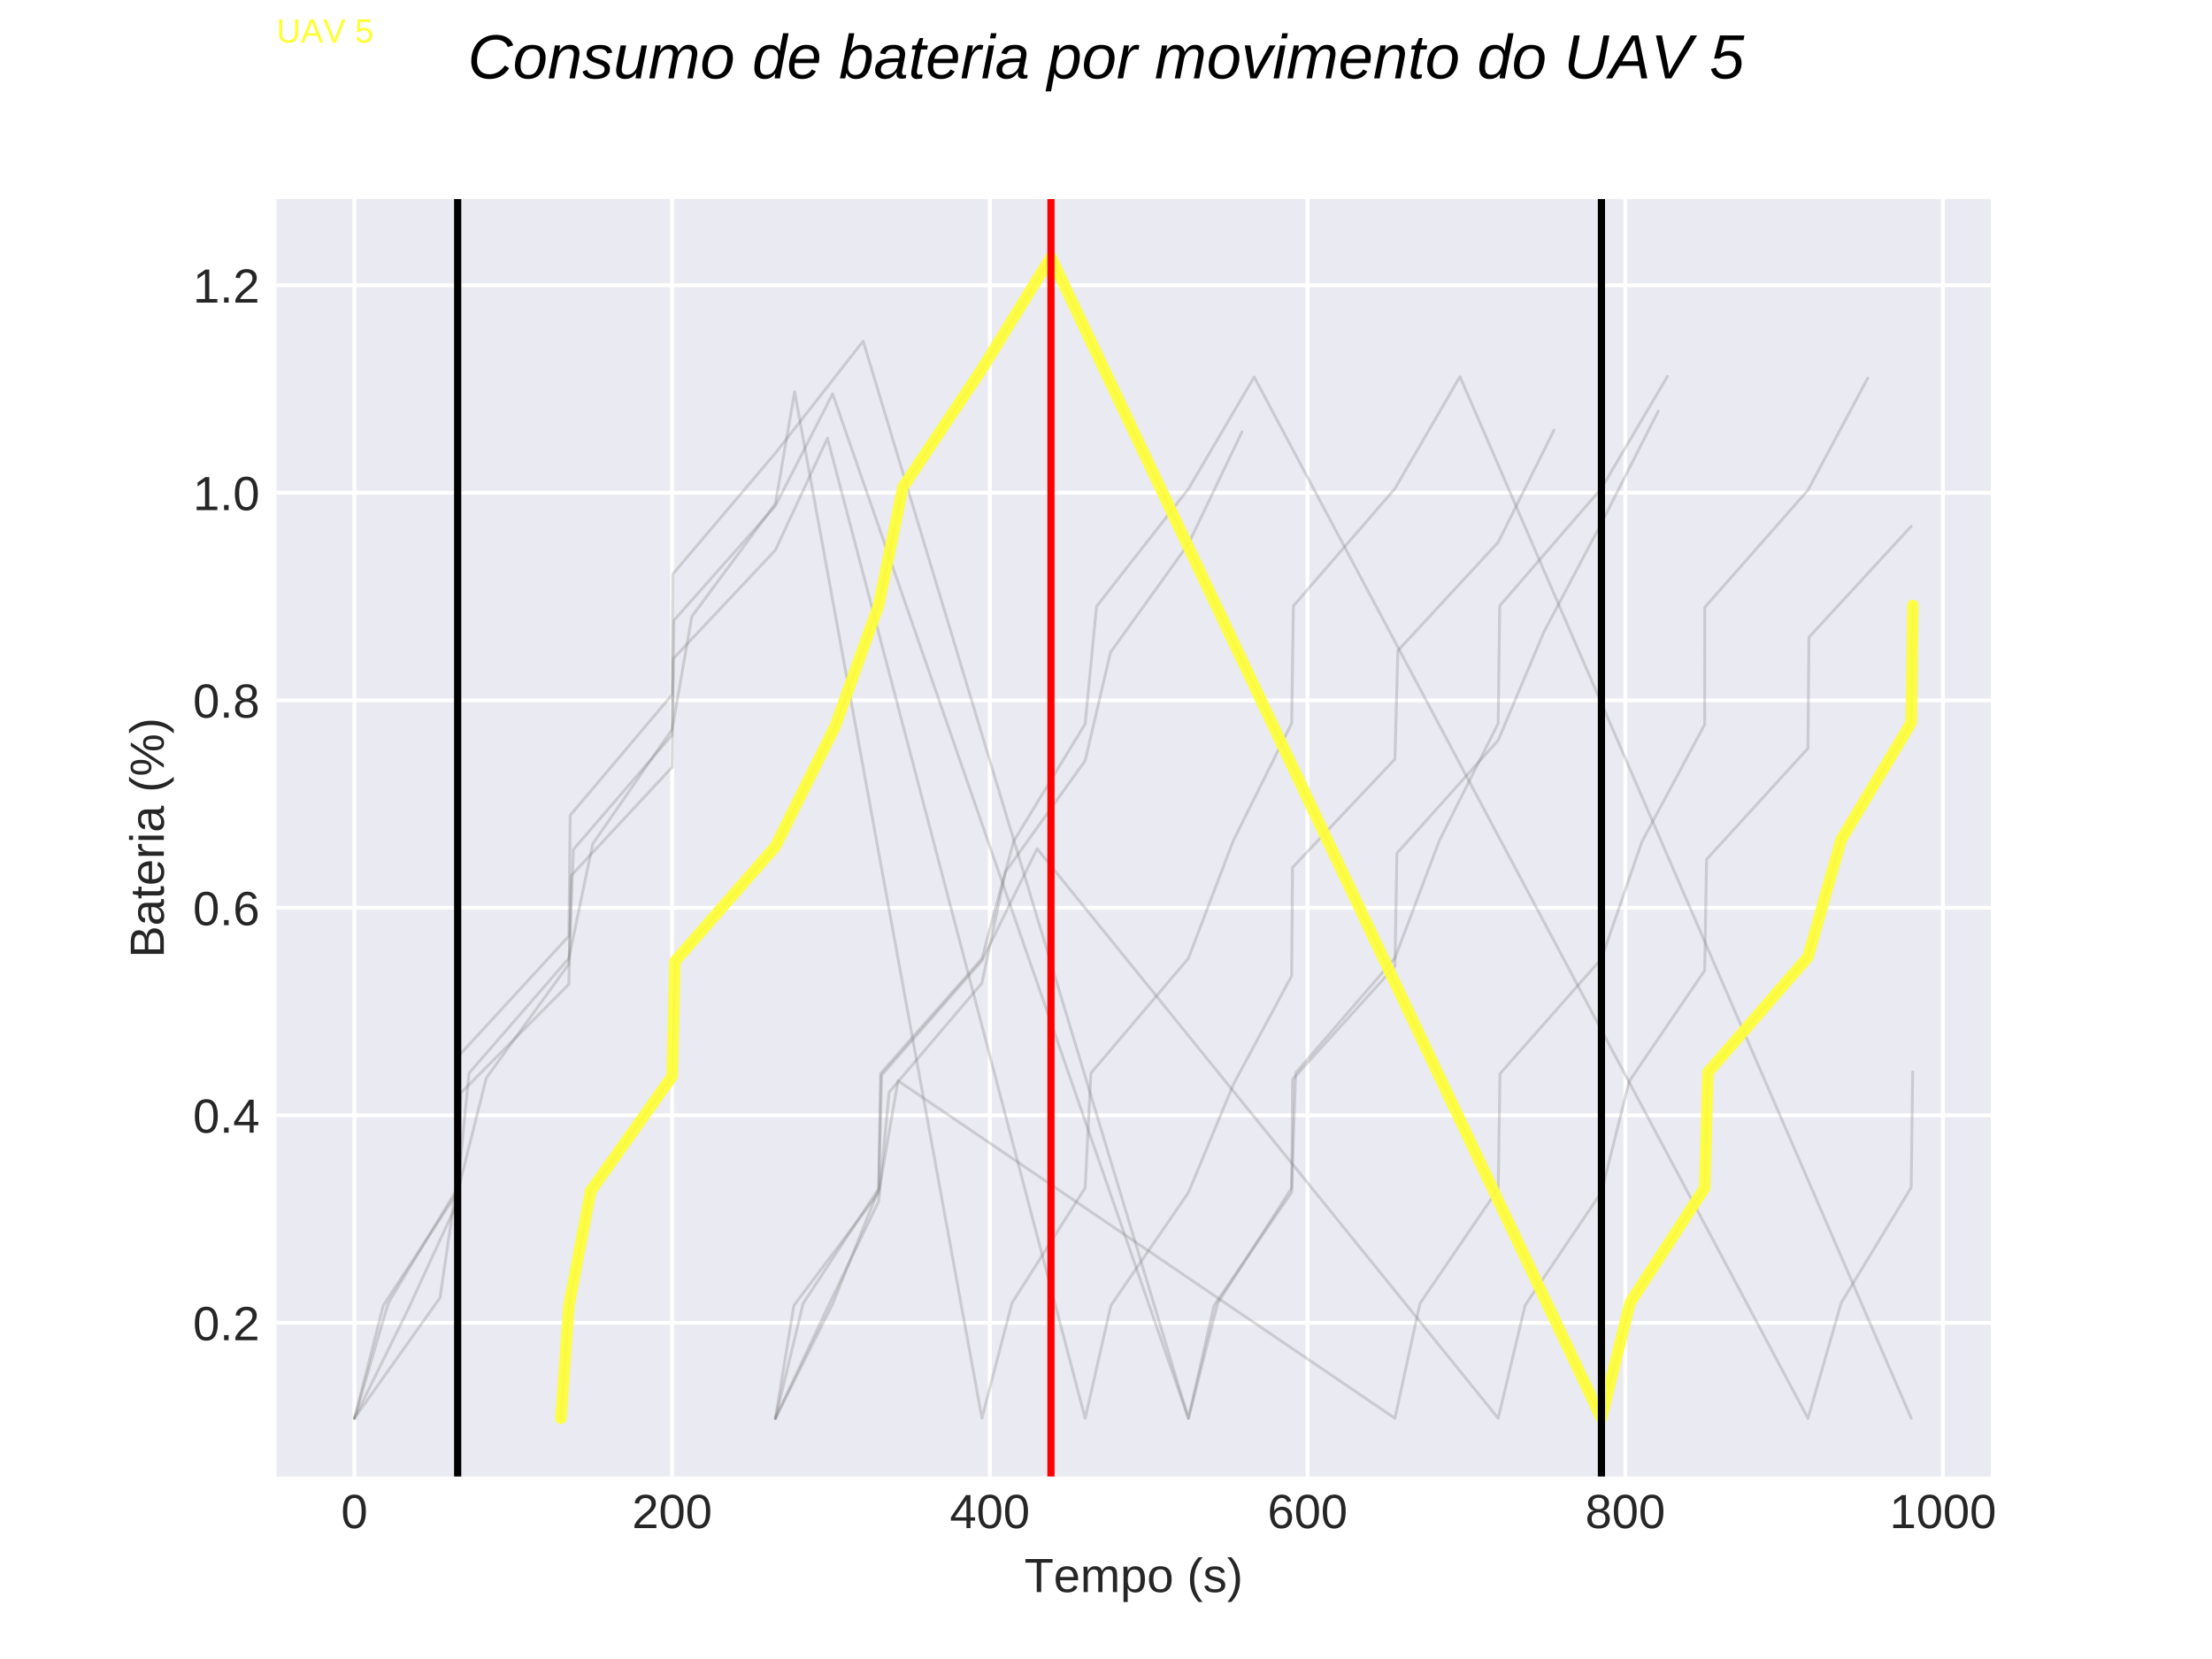 <?xml version="1.0" encoding="utf-8" standalone="no"?>
<!DOCTYPE svg PUBLIC "-//W3C//DTD SVG 1.1//EN"
  "http://www.w3.org/Graphics/SVG/1.1/DTD/svg11.dtd">
<!-- Created with matplotlib (http://matplotlib.org/) -->
<svg height="345.6pt" version="1.1" viewBox="0 0 460.8 345.6" width="460.8pt" xmlns="http://www.w3.org/2000/svg" xmlns:xlink="http://www.w3.org/1999/xlink">
 <defs>
  <style type="text/css">
*{stroke-linecap:butt;stroke-linejoin:round;}
  </style>
 </defs>
 <g id="figure_1">
  <g id="patch_1">
   <path d="M 0 345.6 
L 460.8 345.6 
L 460.8 0 
L 0 0 
z
" style="fill:#ffffff;"/>
  </g>
  <g id="axes_1">
   <g id="patch_2">
    <path d="M 57.6 307.584 
L 414.72 307.584 
L 414.72 41.472 
L 57.6 41.472 
z
" style="fill:#eaeaf2;"/>
   </g>
   <g id="matplotlib.axis_1">
    <g id="xtick_1">
     <g id="line2d_1">
      <path clip-path="url(#p3a1473a7db)" d="M 73.83 307.584 
L 73.83 41.472 
" style="fill:none;stroke:#ffffff;stroke-linecap:round;stroke-width:0.8;"/>
     </g>
     <g id="line2d_2"/>
     <g id="text_1">
      <!-- 0 -->
      <defs>
       <path d="M 51.703 34.422 
Q 51.703 17.188 45.625 8.094 
Q 39.547 -0.984 27.688 -0.984 
Q 15.828 -0.984 9.859 8.047 
Q 3.906 17.094 3.906 34.422 
Q 3.906 52.156 9.688 60.984 
Q 15.484 69.828 27.984 69.828 
Q 40.141 69.828 45.922 60.891 
Q 51.703 51.953 51.703 34.422 
z
M 42.781 34.422 
Q 42.781 49.312 39.328 56 
Q 35.891 62.703 27.984 62.703 
Q 19.875 62.703 16.328 56.109 
Q 12.797 49.516 12.797 34.422 
Q 12.797 19.781 16.375 12.984 
Q 19.969 6.203 27.781 6.203 
Q 35.547 6.203 39.156 13.125 
Q 42.781 20.062 42.781 34.422 
z
" id="LiberationSans-30"/>
      </defs>
      <g style="fill:#262626;" transform="translate(71.05 318.331)scale(0.1 -0.1)">
       <use xlink:href="#LiberationSans-30"/>
      </g>
     </g>
    </g>
    <g id="xtick_2">
     <g id="line2d_3">
      <path clip-path="url(#p3a1473a7db)" d="M 140.016 307.584 
L 140.016 41.472 
" style="fill:none;stroke:#ffffff;stroke-linecap:round;stroke-width:0.8;"/>
     </g>
     <g id="line2d_4"/>
     <g id="text_2">
      <!-- 200 -->
      <defs>
       <path d="M 5.031 0 
L 5.031 6.203 
Q 7.516 11.922 11.109 16.281 
Q 14.703 20.656 18.656 24.188 
Q 22.609 27.734 26.484 30.766 
Q 30.375 33.797 33.5 36.812 
Q 36.625 39.844 38.547 43.156 
Q 40.484 46.484 40.484 50.688 
Q 40.484 56.344 37.156 59.469 
Q 33.844 62.594 27.938 62.594 
Q 22.312 62.594 18.672 59.547 
Q 15.047 56.5 14.406 50.984 
L 5.422 51.812 
Q 6.391 60.062 12.422 64.938 
Q 18.453 69.828 27.938 69.828 
Q 38.328 69.828 43.922 64.922 
Q 49.516 60.016 49.516 50.984 
Q 49.516 46.969 47.672 43.016 
Q 45.844 39.062 42.234 35.109 
Q 38.625 31.156 28.422 22.859 
Q 22.797 18.266 19.469 14.578 
Q 16.156 10.891 14.703 7.469 
L 50.594 7.469 
L 50.594 0 
z
" id="LiberationSans-32"/>
      </defs>
      <g style="fill:#262626;" transform="translate(131.674 318.331)scale(0.1 -0.1)">
       <use xlink:href="#LiberationSans-32"/>
       <use x="55.615" xlink:href="#LiberationSans-30"/>
       <use x="111.23" xlink:href="#LiberationSans-30"/>
      </g>
     </g>
    </g>
    <g id="xtick_3">
     <g id="line2d_5">
      <path clip-path="url(#p3a1473a7db)" d="M 206.201 307.584 
L 206.201 41.472 
" style="fill:none;stroke:#ffffff;stroke-linecap:round;stroke-width:0.8;"/>
     </g>
     <g id="line2d_6"/>
     <g id="text_3">
      <!-- 400 -->
      <defs>
       <path d="M 43.016 15.578 
L 43.016 0 
L 34.719 0 
L 34.719 15.578 
L 2.297 15.578 
L 2.297 22.406 
L 33.797 68.797 
L 43.016 68.797 
L 43.016 22.516 
L 52.688 22.516 
L 52.688 15.578 
z
M 34.719 58.891 
Q 34.625 58.594 33.344 56.297 
Q 32.078 54 31.453 53.078 
L 13.812 27.094 
L 11.188 23.484 
L 10.406 22.516 
L 34.719 22.516 
z
" id="LiberationSans-34"/>
      </defs>
      <g style="fill:#262626;" transform="translate(197.859 318.331)scale(0.1 -0.1)">
       <use xlink:href="#LiberationSans-34"/>
       <use x="55.615" xlink:href="#LiberationSans-30"/>
       <use x="111.23" xlink:href="#LiberationSans-30"/>
      </g>
     </g>
    </g>
    <g id="xtick_4">
     <g id="line2d_7">
      <path clip-path="url(#p3a1473a7db)" d="M 272.386 307.584 
L 272.386 41.472 
" style="fill:none;stroke:#ffffff;stroke-linecap:round;stroke-width:0.8;"/>
     </g>
     <g id="line2d_8"/>
     <g id="text_4">
      <!-- 600 -->
      <defs>
       <path d="M 51.219 22.516 
Q 51.219 11.625 45.312 5.312 
Q 39.406 -0.984 29 -0.984 
Q 17.391 -0.984 11.234 7.656 
Q 5.078 16.312 5.078 32.812 
Q 5.078 50.688 11.469 60.25 
Q 17.875 69.828 29.688 69.828 
Q 45.266 69.828 49.312 55.812 
L 40.922 54.297 
Q 38.328 62.703 29.594 62.703 
Q 22.078 62.703 17.938 55.688 
Q 13.812 48.688 13.812 35.406 
Q 16.219 39.844 20.562 42.156 
Q 24.906 44.484 30.516 44.484 
Q 40.047 44.484 45.625 38.516 
Q 51.219 32.562 51.219 22.516 
z
M 42.281 22.125 
Q 42.281 29.594 38.625 33.641 
Q 34.969 37.703 28.422 37.703 
Q 22.266 37.703 18.484 34.109 
Q 14.703 30.516 14.703 24.219 
Q 14.703 16.266 18.625 11.188 
Q 22.562 6.109 28.719 6.109 
Q 35.062 6.109 38.672 10.375 
Q 42.281 14.656 42.281 22.125 
z
" id="LiberationSans-36"/>
      </defs>
      <g style="fill:#262626;" transform="translate(264.044 318.331)scale(0.1 -0.1)">
       <use xlink:href="#LiberationSans-36"/>
       <use x="55.615" xlink:href="#LiberationSans-30"/>
       <use x="111.23" xlink:href="#LiberationSans-30"/>
      </g>
     </g>
    </g>
    <g id="xtick_5">
     <g id="line2d_9">
      <path clip-path="url(#p3a1473a7db)" d="M 338.571 307.584 
L 338.571 41.472 
" style="fill:none;stroke:#ffffff;stroke-linecap:round;stroke-width:0.8;"/>
     </g>
     <g id="line2d_10"/>
     <g id="text_5">
      <!-- 800 -->
      <defs>
       <path d="M 51.266 19.188 
Q 51.266 9.672 45.203 4.344 
Q 39.156 -0.984 27.828 -0.984 
Q 16.797 -0.984 10.562 4.234 
Q 4.344 9.469 4.344 19.094 
Q 4.344 25.828 8.203 30.422 
Q 12.062 35.016 18.062 35.984 
L 18.062 36.188 
Q 12.453 37.5 9.203 41.891 
Q 5.953 46.297 5.953 52.203 
Q 5.953 60.062 11.828 64.938 
Q 17.719 69.828 27.641 69.828 
Q 37.797 69.828 43.672 65.031 
Q 49.562 60.25 49.562 52.094 
Q 49.562 46.188 46.281 41.797 
Q 43.016 37.406 37.359 36.281 
L 37.359 36.078 
Q 43.953 35.016 47.609 30.5 
Q 51.266 25.984 51.266 19.188 
z
M 40.438 51.609 
Q 40.438 63.281 27.641 63.281 
Q 21.438 63.281 18.188 60.344 
Q 14.938 57.422 14.938 51.609 
Q 14.938 45.703 18.281 42.594 
Q 21.625 39.5 27.734 39.5 
Q 33.938 39.5 37.188 42.359 
Q 40.438 45.219 40.438 51.609 
z
M 42.141 20.016 
Q 42.141 26.422 38.328 29.656 
Q 34.516 32.906 27.641 32.906 
Q 20.953 32.906 17.188 29.406 
Q 13.422 25.922 13.422 19.828 
Q 13.422 5.609 27.938 5.609 
Q 35.109 5.609 38.625 9.047 
Q 42.141 12.5 42.141 20.016 
z
" id="LiberationSans-38"/>
      </defs>
      <g style="fill:#262626;" transform="translate(330.229 318.331)scale(0.1 -0.1)">
       <use xlink:href="#LiberationSans-38"/>
       <use x="55.615" xlink:href="#LiberationSans-30"/>
       <use x="111.23" xlink:href="#LiberationSans-30"/>
      </g>
     </g>
    </g>
    <g id="xtick_6">
     <g id="line2d_11">
      <path clip-path="url(#p3a1473a7db)" d="M 404.756 307.584 
L 404.756 41.472 
" style="fill:none;stroke:#ffffff;stroke-linecap:round;stroke-width:0.8;"/>
     </g>
     <g id="line2d_12"/>
     <g id="text_6">
      <!-- 1000 -->
      <defs>
       <path d="M 7.625 0 
L 7.625 7.469 
L 25.141 7.469 
L 25.141 60.406 
L 9.625 49.312 
L 9.625 57.625 
L 25.875 68.797 
L 33.984 68.797 
L 33.984 7.469 
L 50.734 7.469 
L 50.734 0 
z
" id="LiberationSans-31"/>
      </defs>
      <g style="fill:#262626;" transform="translate(393.634 318.331)scale(0.1 -0.1)">
       <use xlink:href="#LiberationSans-31"/>
       <use x="55.615" xlink:href="#LiberationSans-30"/>
       <use x="111.23" xlink:href="#LiberationSans-30"/>
       <use x="166.846" xlink:href="#LiberationSans-30"/>
      </g>
     </g>
    </g>
    <g id="text_7">
     <!-- Tempo (s) -->
     <defs>
      <path d="M 35.156 61.188 
L 35.156 0 
L 25.875 0 
L 25.875 61.188 
L 2.25 61.188 
L 2.25 68.797 
L 58.797 68.797 
L 58.797 61.188 
z
" id="LiberationSans-54"/>
      <path d="M 13.484 24.562 
Q 13.484 15.484 17.234 10.547 
Q 21 5.609 28.219 5.609 
Q 33.938 5.609 37.375 7.906 
Q 40.828 10.203 42.047 13.719 
L 49.75 11.531 
Q 45.016 -0.984 28.219 -0.984 
Q 16.5 -0.984 10.375 6 
Q 4.25 12.984 4.25 26.766 
Q 4.25 39.844 10.375 46.828 
Q 16.5 53.812 27.875 53.812 
Q 51.172 53.812 51.172 25.734 
L 51.172 24.562 
z
M 42.094 31.297 
Q 41.359 39.656 37.844 43.484 
Q 34.328 47.312 27.734 47.312 
Q 21.344 47.312 17.609 43.031 
Q 13.875 38.766 13.578 31.297 
z
" id="LiberationSans-65"/>
      <path d="M 37.5 0 
L 37.5 33.5 
Q 37.5 41.156 35.391 44.078 
Q 33.297 47.016 27.828 47.016 
Q 22.219 47.016 18.938 42.719 
Q 15.672 38.422 15.672 30.609 
L 15.672 0 
L 6.938 0 
L 6.938 41.547 
Q 6.938 50.781 6.641 52.828 
L 14.938 52.828 
Q 14.984 52.594 15.031 51.516 
Q 15.094 50.438 15.156 49.047 
Q 15.234 47.656 15.328 43.797 
L 15.484 43.797 
Q 18.312 49.422 21.969 51.609 
Q 25.641 53.812 30.906 53.812 
Q 36.922 53.812 40.406 51.422 
Q 43.891 49.031 45.266 43.797 
L 45.406 43.797 
Q 48.141 49.125 52.016 51.469 
Q 55.906 53.812 61.422 53.812 
Q 69.438 53.812 73.062 49.469 
Q 76.703 45.125 76.703 35.203 
L 76.703 0 
L 68.016 0 
L 68.016 33.5 
Q 68.016 41.156 65.906 44.078 
Q 63.812 47.016 58.344 47.016 
Q 52.594 47.016 49.391 42.75 
Q 46.188 38.484 46.188 30.609 
L 46.188 0 
z
" id="LiberationSans-6d"/>
      <path d="M 51.422 26.656 
Q 51.422 -0.984 31.984 -0.984 
Q 19.781 -0.984 15.578 8.203 
L 15.328 8.203 
Q 15.531 7.812 15.531 -0.094 
L 15.531 -20.75 
L 6.734 -20.75 
L 6.734 42.047 
Q 6.734 50.203 6.453 52.828 
L 14.938 52.828 
Q 14.984 52.641 15.078 51.438 
Q 15.188 50.25 15.312 47.75 
Q 15.438 45.266 15.438 44.344 
L 15.625 44.344 
Q 17.969 49.219 21.828 51.484 
Q 25.688 53.766 31.984 53.766 
Q 41.75 53.766 46.578 47.219 
Q 51.422 40.672 51.422 26.656 
z
M 42.188 26.469 
Q 42.188 37.5 39.203 42.234 
Q 36.234 46.969 29.734 46.969 
Q 24.516 46.969 21.562 44.766 
Q 18.609 42.578 17.062 37.906 
Q 15.531 33.25 15.531 25.781 
Q 15.531 15.375 18.844 10.438 
Q 22.172 5.516 29.641 5.516 
Q 36.188 5.516 39.188 10.328 
Q 42.188 15.141 42.188 26.469 
z
" id="LiberationSans-70"/>
      <path d="M 51.422 26.469 
Q 51.422 12.594 45.312 5.797 
Q 39.203 -0.984 27.594 -0.984 
Q 16.016 -0.984 10.109 6.078 
Q 4.203 13.141 4.203 26.469 
Q 4.203 53.812 27.875 53.812 
Q 39.984 53.812 45.703 47.141 
Q 51.422 40.484 51.422 26.469 
z
M 42.188 26.469 
Q 42.188 37.406 38.938 42.359 
Q 35.688 47.312 28.031 47.312 
Q 20.312 47.312 16.859 42.25 
Q 13.422 37.203 13.422 26.469 
Q 13.422 16.016 16.812 10.766 
Q 20.219 5.516 27.484 5.516 
Q 35.406 5.516 38.797 10.594 
Q 42.188 15.672 42.188 26.469 
z
" id="LiberationSans-6f"/>
      <path id="LiberationSans-20"/>
      <path d="M 6.203 25.984 
Q 6.203 40.094 10.625 51.312 
Q 15.047 62.547 24.219 72.469 
L 32.719 72.469 
Q 23.578 62.312 19.312 50.875 
Q 15.047 39.453 15.047 25.875 
Q 15.047 12.359 19.266 0.969 
Q 23.484 -10.406 32.719 -20.703 
L 24.219 -20.703 
Q 14.984 -10.75 10.594 0.5 
Q 6.203 11.766 6.203 25.781 
z
" id="LiberationSans-28"/>
      <path d="M 46.391 14.594 
Q 46.391 7.125 40.75 3.062 
Q 35.109 -0.984 24.953 -0.984 
Q 15.094 -0.984 9.734 2.266 
Q 4.391 5.516 2.781 12.406 
L 10.547 13.922 
Q 11.672 9.672 15.188 7.688 
Q 18.703 5.719 24.953 5.719 
Q 31.641 5.719 34.734 7.766 
Q 37.844 9.812 37.844 13.922 
Q 37.844 17.047 35.688 19 
Q 33.547 20.953 28.766 22.219 
L 22.469 23.875 
Q 14.891 25.828 11.688 27.703 
Q 8.5 29.594 6.688 32.281 
Q 4.891 34.969 4.891 38.875 
Q 4.891 46.094 10.031 49.875 
Q 15.188 53.656 25.047 53.656 
Q 33.797 53.656 38.938 50.578 
Q 44.094 47.516 45.453 40.719 
L 37.547 39.75 
Q 36.812 43.266 33.609 45.141 
Q 30.422 47.016 25.047 47.016 
Q 19.094 47.016 16.25 45.203 
Q 13.422 43.406 13.422 39.75 
Q 13.422 37.5 14.594 36.031 
Q 15.766 34.578 18.062 33.547 
Q 20.359 32.516 27.734 30.719 
Q 34.719 28.953 37.797 27.469 
Q 40.875 25.984 42.656 24.172 
Q 44.438 22.359 45.406 19.984 
Q 46.391 17.625 46.391 14.594 
z
" id="LiberationSans-73"/>
      <path d="M 27.094 25.781 
Q 27.094 11.672 22.672 0.438 
Q 18.266 -10.797 9.078 -20.703 
L 0.594 -20.703 
Q 9.766 -10.453 14.016 0.891 
Q 18.266 12.25 18.266 25.875 
Q 18.266 39.5 13.984 50.875 
Q 9.719 62.25 0.594 72.469 
L 9.078 72.469 
Q 18.312 62.5 22.703 51.234 
Q 27.094 39.984 27.094 25.984 
z
" id="LiberationSans-29"/>
     </defs>
     <g style="fill:#262626;" transform="translate(213.39 331.653)scale(0.1 -0.1)">
      <use xlink:href="#LiberationSans-54"/>
      <use x="60.912" xlink:href="#LiberationSans-65"/>
      <use x="116.527" xlink:href="#LiberationSans-6d"/>
      <use x="199.828" xlink:href="#LiberationSans-70"/>
      <use x="255.443" xlink:href="#LiberationSans-6f"/>
      <use x="311.059" xlink:href="#LiberationSans-20"/>
      <use x="338.842" xlink:href="#LiberationSans-28"/>
      <use x="372.143" xlink:href="#LiberationSans-73"/>
      <use x="422.143" xlink:href="#LiberationSans-29"/>
     </g>
    </g>
   </g>
   <g id="matplotlib.axis_2">
    <g id="ytick_1">
     <g id="line2d_13">
      <path clip-path="url(#p3a1473a7db)" d="M 57.6 275.567 
L 414.72 275.567 
" style="fill:none;stroke:#ffffff;stroke-linecap:round;stroke-width:0.8;"/>
     </g>
     <g id="line2d_14"/>
     <g id="text_8">
      <!-- 0.2 -->
      <defs>
       <path d="M 9.125 0 
L 9.125 10.688 
L 18.656 10.688 
L 18.656 0 
z
" id="LiberationSans-2e"/>
      </defs>
      <g style="fill:#262626;" transform="translate(40.2 279.19)scale(0.1 -0.1)">
       <use xlink:href="#LiberationSans-30"/>
       <use x="55.615" xlink:href="#LiberationSans-2e"/>
       <use x="83.398" xlink:href="#LiberationSans-32"/>
      </g>
     </g>
    </g>
    <g id="ytick_2">
     <g id="line2d_15">
      <path clip-path="url(#p3a1473a7db)" d="M 57.6 232.337 
L 414.72 232.337 
" style="fill:none;stroke:#ffffff;stroke-linecap:round;stroke-width:0.8;"/>
     </g>
     <g id="line2d_16"/>
     <g id="text_9">
      <!-- 0.4 -->
      <g style="fill:#262626;" transform="translate(40.2 235.96)scale(0.1 -0.1)">
       <use xlink:href="#LiberationSans-30"/>
       <use x="55.615" xlink:href="#LiberationSans-2e"/>
       <use x="83.398" xlink:href="#LiberationSans-34"/>
      </g>
     </g>
    </g>
    <g id="ytick_3">
     <g id="line2d_17">
      <path clip-path="url(#p3a1473a7db)" d="M 57.6 189.107 
L 414.72 189.107 
" style="fill:none;stroke:#ffffff;stroke-linecap:round;stroke-width:0.8;"/>
     </g>
     <g id="line2d_18"/>
     <g id="text_10">
      <!-- 0.6 -->
      <g style="fill:#262626;" transform="translate(40.2 192.73)scale(0.1 -0.1)">
       <use xlink:href="#LiberationSans-30"/>
       <use x="55.615" xlink:href="#LiberationSans-2e"/>
       <use x="83.398" xlink:href="#LiberationSans-36"/>
      </g>
     </g>
    </g>
    <g id="ytick_4">
     <g id="line2d_19">
      <path clip-path="url(#p3a1473a7db)" d="M 57.6 145.877 
L 414.72 145.877 
" style="fill:none;stroke:#ffffff;stroke-linecap:round;stroke-width:0.8;"/>
     </g>
     <g id="line2d_20"/>
     <g id="text_11">
      <!-- 0.8 -->
      <g style="fill:#262626;" transform="translate(40.2 149.5)scale(0.1 -0.1)">
       <use xlink:href="#LiberationSans-30"/>
       <use x="55.615" xlink:href="#LiberationSans-2e"/>
       <use x="83.398" xlink:href="#LiberationSans-38"/>
      </g>
     </g>
    </g>
    <g id="ytick_5">
     <g id="line2d_21">
      <path clip-path="url(#p3a1473a7db)" d="M 57.6 102.647 
L 414.72 102.647 
" style="fill:none;stroke:#ffffff;stroke-linecap:round;stroke-width:0.8;"/>
     </g>
     <g id="line2d_22"/>
     <g id="text_12">
      <!-- 1.0 -->
      <g style="fill:#262626;" transform="translate(40.2 106.27)scale(0.1 -0.1)">
       <use xlink:href="#LiberationSans-31"/>
       <use x="55.615" xlink:href="#LiberationSans-2e"/>
       <use x="83.398" xlink:href="#LiberationSans-30"/>
      </g>
     </g>
    </g>
    <g id="ytick_6">
     <g id="line2d_23">
      <path clip-path="url(#p3a1473a7db)" d="M 57.6 59.417 
L 414.72 59.417 
" style="fill:none;stroke:#ffffff;stroke-linecap:round;stroke-width:0.8;"/>
     </g>
     <g id="line2d_24"/>
     <g id="text_13">
      <!-- 1.2 -->
      <g style="fill:#262626;" transform="translate(40.2 63.04)scale(0.1 -0.1)">
       <use xlink:href="#LiberationSans-31"/>
       <use x="55.615" xlink:href="#LiberationSans-2e"/>
       <use x="83.398" xlink:href="#LiberationSans-32"/>
      </g>
     </g>
    </g>
    <g id="text_14">
     <!-- Bateria (%) -->
     <defs>
      <path d="M 61.422 19.391 
Q 61.422 10.203 54.734 5.094 
Q 48.047 0 36.141 0 
L 8.203 0 
L 8.203 68.797 
L 33.203 68.797 
Q 57.422 68.797 57.422 52.094 
Q 57.422 46 54 41.844 
Q 50.594 37.703 44.344 36.281 
Q 52.547 35.297 56.984 30.781 
Q 61.422 26.266 61.422 19.391 
z
M 48.047 50.984 
Q 48.047 56.547 44.234 58.938 
Q 40.438 61.328 33.203 61.328 
L 17.531 61.328 
L 17.531 39.547 
L 33.203 39.547 
Q 40.672 39.547 44.359 42.359 
Q 48.047 45.172 48.047 50.984 
z
M 52 20.125 
Q 52 32.281 34.906 32.281 
L 17.531 32.281 
L 17.531 7.469 
L 35.641 7.469 
Q 44.188 7.469 48.094 10.641 
Q 52 13.812 52 20.125 
z
" id="LiberationSans-42"/>
      <path d="M 20.219 -0.984 
Q 12.25 -0.984 8.25 3.219 
Q 4.25 7.422 4.25 14.75 
Q 4.25 22.953 9.641 27.344 
Q 15.047 31.734 27.047 32.031 
L 38.922 32.234 
L 38.922 35.109 
Q 38.922 41.547 36.188 44.328 
Q 33.453 47.125 27.594 47.125 
Q 21.688 47.125 19 45.109 
Q 16.312 43.109 15.766 38.719 
L 6.594 39.547 
Q 8.844 53.812 27.781 53.812 
Q 37.75 53.812 42.766 49.234 
Q 47.797 44.672 47.797 36.031 
L 47.797 13.281 
Q 47.797 9.375 48.828 7.391 
Q 49.859 5.422 52.734 5.422 
Q 54 5.422 55.609 5.766 
L 55.609 0.297 
Q 52.297 -0.484 48.828 -0.484 
Q 43.953 -0.484 41.719 2.078 
Q 39.5 4.641 39.203 10.109 
L 38.922 10.109 
Q 35.547 4.047 31.078 1.531 
Q 26.609 -0.984 20.219 -0.984 
z
M 22.219 5.609 
Q 27.047 5.609 30.812 7.812 
Q 34.578 10.016 36.75 13.844 
Q 38.922 17.672 38.922 21.734 
L 38.922 26.078 
L 29.297 25.875 
Q 23.094 25.781 19.891 24.609 
Q 16.703 23.438 14.984 21 
Q 13.281 18.562 13.281 14.594 
Q 13.281 10.297 15.594 7.953 
Q 17.922 5.609 22.219 5.609 
z
" id="LiberationSans-61"/>
      <path d="M 27.047 0.391 
Q 22.703 -0.781 18.172 -0.781 
Q 7.625 -0.781 7.625 11.188 
L 7.625 46.438 
L 1.516 46.438 
L 1.516 52.828 
L 7.953 52.828 
L 10.547 64.656 
L 16.406 64.656 
L 16.406 52.828 
L 26.172 52.828 
L 26.172 46.438 
L 16.406 46.438 
L 16.406 13.094 
Q 16.406 9.281 17.641 7.734 
Q 18.891 6.203 21.969 6.203 
Q 23.734 6.203 27.047 6.891 
z
" id="LiberationSans-74"/>
      <path d="M 6.938 0 
L 6.938 40.531 
Q 6.938 46.094 6.641 52.828 
L 14.938 52.828 
Q 15.328 43.844 15.328 42.047 
L 15.531 42.047 
Q 17.625 48.828 20.359 51.312 
Q 23.094 53.812 28.078 53.812 
Q 29.828 53.812 31.641 53.328 
L 31.641 45.266 
Q 29.891 45.75 26.953 45.75 
Q 21.484 45.75 18.594 41.031 
Q 15.719 36.328 15.719 27.547 
L 15.719 0 
z
" id="LiberationSans-72"/>
      <path d="M 6.688 64.062 
L 6.688 72.469 
L 15.484 72.469 
L 15.484 64.062 
z
M 6.688 0 
L 6.688 52.828 
L 15.484 52.828 
L 15.484 0 
z
" id="LiberationSans-69"/>
      <path d="M 85.359 21.188 
Q 85.359 10.688 81.391 5.047 
Q 77.438 -0.594 69.734 -0.594 
Q 62.109 -0.594 58.219 4.906 
Q 54.344 10.406 54.344 21.188 
Q 54.344 32.328 58.078 37.766 
Q 61.812 43.219 69.922 43.219 
Q 77.938 43.219 81.641 37.625 
Q 85.359 32.031 85.359 21.188 
z
M 25.734 0 
L 18.172 0 
L 63.188 68.797 
L 70.844 68.797 
z
M 19.234 69.391 
Q 27 69.391 30.75 63.922 
Q 34.516 58.453 34.516 47.609 
Q 34.516 37.016 30.641 31.297 
Q 26.766 25.594 19.047 25.594 
Q 11.328 25.594 7.438 31.25 
Q 3.562 36.922 3.562 47.609 
Q 3.562 58.5 7.312 63.938 
Q 11.078 69.391 19.234 69.391 
z
M 78.125 21.188 
Q 78.125 29.938 76.234 33.859 
Q 74.359 37.797 69.922 37.797 
Q 65.484 37.797 63.5 33.938 
Q 61.531 30.078 61.531 21.188 
Q 61.531 12.844 63.453 8.812 
Q 65.375 4.781 69.828 4.781 
Q 74.125 4.781 76.125 8.859 
Q 78.125 12.938 78.125 21.188 
z
M 27.344 47.609 
Q 27.344 56.203 25.484 60.156 
Q 23.641 64.109 19.234 64.109 
Q 14.656 64.109 12.703 60.219 
Q 10.75 56.344 10.75 47.609 
Q 10.75 39.156 12.703 35.125 
Q 14.656 31.109 19.141 31.109 
Q 23.391 31.109 25.359 35.203 
Q 27.344 39.312 27.344 47.609 
z
" id="LiberationSans-25"/>
     </defs>
     <g style="fill:#262626;" transform="translate(34.125 199.534)rotate(-90)scale(0.1 -0.1)">
      <use xlink:href="#LiberationSans-42"/>
      <use x="66.699" xlink:href="#LiberationSans-61"/>
      <use x="122.314" xlink:href="#LiberationSans-74"/>
      <use x="150.098" xlink:href="#LiberationSans-65"/>
      <use x="205.713" xlink:href="#LiberationSans-72"/>
      <use x="239.014" xlink:href="#LiberationSans-69"/>
      <use x="261.23" xlink:href="#LiberationSans-61"/>
      <use x="316.846" xlink:href="#LiberationSans-20"/>
      <use x="344.629" xlink:href="#LiberationSans-28"/>
      <use x="377.93" xlink:href="#LiberationSans-25"/>
      <use x="466.846" xlink:href="#LiberationSans-29"/>
     </g>
    </g>
   </g>
   <g id="line2d_25">
    <path clip-path="url(#p3a1473a7db)" d="M 161.532 295.464 
L 173.465 271.626 
L 183.039 247.789 
L 183.671 223.966 
L 204.547 200.143 
L 216.052 176.813 
L 312.102 295.447 
L 317.718 271.899 
L 333.609 248.35 
L 339.399 225.255 
L 355.119 202.161 
L 355.507 179.03 
L 376.628 155.899 
L 376.829 132.769 
L 398.138 109.638 
" style="fill:none;stroke:#808080;stroke-linecap:round;stroke-opacity:0.3;stroke-width:0.6;"/>
   </g>
   <g id="line2d_26">
    <path clip-path="url(#p3a1473a7db)" d="M 161.531 295.454 
L 165.374 271.965 
L 183.038 248.477 
L 187.074 225.146 
L 290.592 295.456 
L 295.802 271.543 
L 312.1 247.629 
L 312.474 223.681 
L 333.608 199.732 
L 342.051 175.328 
L 355.117 150.923 
L 355.137 126.519 
L 376.628 102.115 
L 389.079 78.784 
" style="fill:none;stroke:#808080;stroke-linecap:round;stroke-opacity:0.3;stroke-width:0.6;"/>
   </g>
   <g id="line2d_27">
    <path clip-path="url(#p3a1473a7db)" d="M 161.534 295.478 
L 167.299 271.544 
L 183.043 247.609 
L 183.427 223.647 
L 204.549 199.684 
L 211.158 175.246 
L 226.058 150.808 
L 228.423 126.336 
L 247.567 101.862 
L 261.272 78.533 
L 376.631 295.478 
L 383.55 271.426 
L 398.139 247.374 
L 398.45 223.294 
" style="fill:none;stroke:#808080;stroke-linecap:round;stroke-opacity:0.3;stroke-width:0.6;"/>
   </g>
   <g id="line2d_28">
    <path clip-path="url(#p3a1473a7db)" d="M 161.531 295.488 
L 172.163 272.866 
L 183.041 250.244 
L 185.223 227.518 
L 204.548 204.793 
L 209.453 181.631 
L 226.057 158.469 
L 231.341 135.892 
L 247.566 113.315 
L 258.713 89.985 
" style="fill:none;stroke:#808080;stroke-linecap:round;stroke-opacity:0.3;stroke-width:0.6;"/>
   </g>
   <g id="line2d_29">
    <path clip-path="url(#p3a1473a7db)" d="M 73.833 295.48 
L 79.853 271.912 
L 95.341 248.345 
L 101.294 224.585 
L 118.505 200.826 
L 119.451 176.962 
L 140.016 153.098 
L 140.391 129.241 
L 161.526 105.384 
L 173.452 82.052 
L 247.57 295.459 
L 253.682 271.462 
L 269.08 247.465 
L 269.909 223.522 
L 290.588 199.579 
L 299.839 175.135 
L 312.097 150.692 
L 312.415 126.213 
L 333.607 101.735 
L 347.361 78.404 
" style="fill:none;stroke:#808080;stroke-linecap:round;stroke-opacity:0.3;stroke-width:0.6;"/>
   </g>
   <g id="line2d_30">
    <path clip-path="url(#p3a1473a7db)" d="M 73.834 295.444 
L 91.671 270.326 
L 95.344 245.207 
L 95.432 220.098 
L 118.509 194.989 
L 118.784 169.85 
L 140.019 144.711 
L 140.19 119.553 
L 161.526 94.394 
L 179.809 71.063 
L 247.571 295.469 
L 252.908 271.931 
L 269.081 248.393 
L 269.279 224.846 
L 290.59 201.3 
L 291.002 177.756 
L 312.099 154.213 
L 321.644 131.601 
L 333.608 108.99 
L 345.434 85.66 
" style="fill:none;stroke:#808080;stroke-linecap:round;stroke-opacity:0.3;stroke-width:0.6;"/>
   </g>
   <g id="line2d_31">
    <path clip-path="url(#p3a1473a7db)" d="M 73.833 295.479 
L 80.872 271.472 
L 95.342 247.465 
L 97.71 223.55 
L 118.507 199.635 
L 123.48 175.779 
L 140.017 151.923 
L 144.12 128.43 
L 161.526 104.938 
L 165.534 81.607 
L 204.551 295.445 
L 210.81 271.447 
L 226.06 247.449 
L 227.26 223.545 
L 247.567 199.641 
L 256.905 175.159 
L 269.077 150.677 
L 269.435 126.235 
L 290.587 101.793 
L 304.137 78.462 
L 398.141 295.448 
" style="fill:none;stroke:#808080;stroke-linecap:round;stroke-opacity:0.3;stroke-width:0.6;"/>
   </g>
   <g id="line2d_32">
    <path clip-path="url(#p3a1473a7db)" d="M 116.851 295.444 
L 118.512 272.036 
L 123.05 248.123 
L 140.022 224.209 
L 140.607 200.274 
L 161.527 176.338 
L 174.025 151.203 
L 183.036 126.068 
L 188.097 101.484 
L 204.546 76.899 
L 218.934 53.568 
L 333.61 295.447 
L 339.551 271.445 
L 355.12 247.444 
L 355.793 223.402 
L 376.629 199.36 
L 383.535 174.96 
L 398.138 150.561 
L 398.487 126.128 
" style="fill:none;stroke:#808080;stroke-linecap:round;stroke-opacity:0.3;stroke-width:0.6;"/>
   </g>
   <g id="line2d_33">
    <path clip-path="url(#p3a1473a7db)" d="M 73.836 295.461 
L 84.961 272.886 
L 95.346 250.312 
L 96.007 227.668 
L 118.51 205.024 
L 118.972 182.418 
L 140.021 159.811 
L 140.256 137.208 
L 161.526 114.605 
L 172.379 91.275 
L 226.061 295.486 
L 231.416 271.958 
L 247.568 248.43 
L 256.955 225.862 
L 269.078 203.294 
L 269.253 180.715 
L 290.587 158.137 
L 291.201 135.548 
L 312.097 112.959 
L 323.721 89.628 
" style="fill:none;stroke:#808080;stroke-linecap:round;stroke-opacity:0.3;stroke-width:0.6;"/>
   </g>
   <g id="line2d_34">
    <path clip-path="url(#p3a1473a7db)" d="M 116.851 295.444 
L 118.512 272.036 
L 123.05 248.123 
L 140.022 224.209 
L 140.607 200.274 
L 161.527 176.338 
L 174.025 151.203 
L 183.036 126.068 
L 188.097 101.484 
L 204.546 76.899 
L 218.934 53.568 
L 333.61 295.447 
L 339.551 271.445 
L 355.12 247.444 
L 355.793 223.402 
L 376.629 199.36 
L 383.535 174.96 
L 398.138 150.561 
L 398.487 126.128 
" style="fill:none;stroke:#ffff33;stroke-linecap:round;stroke-opacity:0.9;stroke-width:2.4;"/>
   </g>
   <g id="line2d_35">
    <path clip-path="url(#p3a1473a7db)" d="M 95.341 307.584 
L 95.341 41.472 
" style="fill:none;stroke:#000000;stroke-linecap:round;stroke-width:1.5;"/>
   </g>
   <g id="line2d_36">
    <path clip-path="url(#p3a1473a7db)" d="M 333.607 307.584 
L 333.607 41.472 
" style="fill:none;stroke:#000000;stroke-linecap:round;stroke-width:1.5;"/>
   </g>
   <g id="line2d_37">
    <path clip-path="url(#p3a1473a7db)" d="M 218.934 307.584 
L 218.934 41.472 
" style="fill:none;stroke:#ff0000;stroke-linecap:round;stroke-width:1.5;"/>
   </g>
   <g id="patch_3">
    <path d="M 57.6 307.584 
L 57.6 41.472 
" style="fill:none;"/>
   </g>
   <g id="patch_4">
    <path d="M 414.72 307.584 
L 414.72 41.472 
" style="fill:none;"/>
   </g>
   <g id="patch_5">
    <path d="M 57.6 307.584 
L 414.72 307.584 
" style="fill:none;"/>
   </g>
   <g id="patch_6">
    <path d="M 57.6 41.472 
L 414.72 41.472 
" style="fill:none;"/>
   </g>
   <g id="text_15">
    <!-- UAV 5 -->
    <defs>
     <path d="M 35.688 -0.984 
Q 27.25 -0.984 20.953 2.094 
Q 14.656 5.172 11.188 11.031 
Q 7.719 16.891 7.719 25 
L 7.719 68.797 
L 17.047 68.797 
L 17.047 25.781 
Q 17.047 16.359 21.828 11.469 
Q 26.609 6.594 35.641 6.594 
Q 44.922 6.594 50.062 11.641 
Q 55.219 16.703 55.219 26.422 
L 55.219 68.797 
L 64.5 68.797 
L 64.5 25.875 
Q 64.5 17.531 60.953 11.469 
Q 57.422 5.422 50.953 2.219 
Q 44.484 -0.984 35.688 -0.984 
z
" id="LiberationSans-55"/>
     <path d="M 56.984 0 
L 49.125 20.125 
L 17.781 20.125 
L 9.859 0 
L 0.203 0 
L 28.266 68.797 
L 38.875 68.797 
L 66.5 0 
z
M 33.453 61.766 
L 33.016 60.406 
Q 31.781 56.344 29.391 50 
L 20.609 27.391 
L 46.344 27.391 
L 37.5 50.094 
Q 36.141 53.469 34.766 57.719 
z
" id="LiberationSans-41"/>
     <path d="M 38.188 0 
L 28.516 0 
L 0.438 68.797 
L 10.25 68.797 
L 29.297 20.359 
L 33.406 8.203 
L 37.5 20.359 
L 56.453 68.797 
L 66.266 68.797 
z
" id="LiberationSans-56"/>
     <path d="M 51.422 22.406 
Q 51.422 11.531 44.953 5.266 
Q 38.484 -0.984 27 -0.984 
Q 17.391 -0.984 11.469 3.219 
Q 5.562 7.422 4 15.375 
L 12.891 16.406 
Q 15.672 6.203 27.203 6.203 
Q 34.281 6.203 38.281 10.469 
Q 42.281 14.75 42.281 22.219 
Q 42.281 28.719 38.25 32.719 
Q 34.234 36.719 27.391 36.719 
Q 23.828 36.719 20.75 35.594 
Q 17.672 34.469 14.594 31.781 
L 6 31.781 
L 8.297 68.797 
L 47.406 68.797 
L 47.406 61.328 
L 16.312 61.328 
L 14.984 39.5 
Q 20.703 43.891 29.203 43.891 
Q 39.359 43.891 45.391 37.938 
Q 51.422 31.984 51.422 22.406 
z
" id="LiberationSans-35"/>
    </defs>
    <g style="fill:#ffff33;" transform="translate(57.6 8.861)scale(0.07 -0.07)">
     <use xlink:href="#LiberationSans-55"/>
     <use x="72.217" xlink:href="#LiberationSans-41"/>
     <use x="138.807" xlink:href="#LiberationSans-56"/>
     <use x="205.506" xlink:href="#LiberationSans-20"/>
     <use x="233.289" xlink:href="#LiberationSans-35"/>
    </g>
   </g>
  </g>
  <g id="text_16">
   <!-- Consumo de bateria por movimento do UAV 5 -->
   <defs>
    <path d="M 66.312 16.453 
Q 60.156 7.281 52.344 3.141 
Q 44.531 -0.984 34.188 -0.984 
Q 25.344 -0.984 18.828 2.562 
Q 12.312 6.109 8.906 12.641 
Q 5.516 19.188 5.516 27.781 
Q 5.516 39.797 10.641 49.516 
Q 15.766 59.234 24.875 64.531 
Q 33.984 69.828 45.219 69.828 
Q 55.812 69.828 63.109 65.406 
Q 70.406 60.984 72.75 52.984 
L 63.969 50.297 
Q 62.203 55.766 57.141 58.984 
Q 52.094 62.203 44.734 62.203 
Q 35.75 62.203 28.906 57.875 
Q 22.078 53.562 18.406 45.719 
Q 14.75 37.891 14.75 27.641 
Q 14.75 17.875 20.062 12.234 
Q 25.391 6.594 34.812 6.594 
Q 42.047 6.594 48.297 10.172 
Q 54.547 13.766 59.328 20.797 
z
" id="LiberationSans-Italic-43"/>
    <path d="M 52.438 33.344 
Q 52.438 27 50.484 20.141 
Q 48.531 13.281 44.891 8.516 
Q 41.266 3.766 35.984 1.391 
Q 30.719 -0.984 23.969 -0.984 
Q 14.406 -0.984 8.828 4.781 
Q 3.266 10.547 3.266 20.453 
Q 3.469 30.422 6.875 38.125 
Q 10.297 45.844 16.344 49.797 
Q 22.406 53.766 31.344 53.766 
Q 41.609 53.766 47.016 48.406 
Q 52.438 43.062 52.438 33.344 
z
M 43.359 33.344 
Q 43.359 47.312 31.25 47.312 
Q 24.656 47.312 20.672 43.922 
Q 16.703 40.531 14.5 33.641 
Q 12.312 26.766 12.312 20.312 
Q 12.312 13.094 15.438 9.297 
Q 18.562 5.516 24.516 5.516 
Q 29.547 5.516 32.594 7.203 
Q 35.641 8.891 37.938 12.469 
Q 40.234 16.062 41.672 21.625 
Q 43.109 27.203 43.359 33.344 
z
" id="LiberationSans-Italic-6f"/>
    <path d="M 35.016 0 
L 41.156 31.5 
Q 42.047 35.797 42.047 38.812 
Q 42.047 46.969 33.297 46.969 
Q 27.156 46.969 22.469 42.281 
Q 17.781 37.594 16.219 29.594 
L 10.453 0 
L 1.656 0 
L 9.766 41.547 
Q 10.75 46.188 11.672 52.828 
L 19.969 52.828 
Q 19.969 52.297 19.453 49.047 
Q 18.953 45.797 18.609 43.797 
L 18.75 43.797 
Q 22.797 49.422 26.875 51.594 
Q 30.953 53.766 36.578 53.766 
Q 43.797 53.766 47.438 50.188 
Q 51.078 46.625 51.078 39.891 
Q 51.078 36.766 50.047 31.891 
L 43.844 0 
z
" id="LiberationSans-Italic-6e"/>
    <path d="M 44.281 15.484 
Q 44.281 7.562 38.219 3.281 
Q 32.172 -0.984 20.75 -0.984 
Q 12.25 -0.984 7.25 1.875 
Q 2.25 4.734 0.25 10.891 
L 7.422 13.625 
Q 9.031 9.328 12.422 7.375 
Q 15.828 5.422 21.531 5.422 
Q 28.516 5.422 32.125 7.781 
Q 35.75 10.156 35.75 14.703 
Q 35.75 17.719 33.25 19.75 
Q 30.766 21.781 22.703 24.266 
Q 16.453 26.312 13.328 28.266 
Q 10.203 30.219 8.547 32.828 
Q 6.891 35.453 6.891 38.922 
Q 6.891 46 12.547 49.828 
Q 18.219 53.656 28.516 53.656 
Q 45.797 53.656 47.953 41.219 
L 39.984 39.984 
Q 38.922 43.844 35.938 45.547 
Q 32.953 47.266 27.938 47.266 
Q 21.875 47.266 18.625 45.328 
Q 15.375 43.406 15.375 39.891 
Q 15.375 37.844 16.406 36.422 
Q 17.438 35.016 19.359 33.906 
Q 21.297 32.812 28.266 30.609 
Q 34.469 28.656 37.609 26.656 
Q 40.766 24.656 42.516 21.922 
Q 44.281 19.188 44.281 15.484 
z
" id="LiberationSans-Italic-73"/>
    <path d="M 20.266 52.828 
L 14.109 21.344 
Q 13.234 17.047 13.234 14.016 
Q 13.234 5.859 21.969 5.859 
Q 28.125 5.859 32.812 10.547 
Q 37.5 15.234 39.062 23.25 
L 44.828 52.828 
L 53.609 52.828 
L 45.516 11.281 
Q 44.531 6.641 43.609 0 
L 35.297 0 
Q 35.297 0.531 35.812 3.781 
Q 36.328 7.031 36.672 9.031 
L 36.531 9.031 
Q 32.469 3.422 28.391 1.25 
Q 24.312 -0.922 18.703 -0.922 
Q 11.469 -0.922 7.828 2.641 
Q 4.203 6.203 4.203 12.938 
Q 4.203 16.062 5.219 20.953 
L 11.422 52.828 
z
" id="LiberationSans-Italic-75"/>
    <path d="M 32.234 0 
L 38.281 30.953 
Q 39.5 37.062 39.5 39.453 
Q 39.5 43.109 37.641 45.031 
Q 35.797 46.969 31.594 46.969 
Q 25.922 46.969 21.703 42.141 
Q 17.484 37.312 16.156 29.5 
L 10.406 0 
L 1.656 0 
L 9.766 41.547 
Q 10.75 46.188 11.672 52.828 
L 19.969 52.828 
Q 19.969 52.297 19.453 49.047 
Q 18.953 45.797 18.609 43.797 
L 18.75 43.797 
Q 22.312 49.359 25.906 51.562 
Q 29.5 53.766 34.469 53.766 
Q 40.375 53.766 43.844 50.859 
Q 47.312 47.953 48 42.438 
Q 52.047 48.781 55.969 51.266 
Q 59.906 53.766 64.984 53.766 
Q 71.578 53.766 75.109 50.188 
Q 78.656 46.625 78.656 39.891 
Q 78.656 36.766 77.641 31.891 
L 71.438 0 
L 62.75 0 
L 68.797 30.953 
Q 70.016 37.062 70.016 39.453 
Q 70.016 43.109 68.156 45.031 
Q 66.312 46.969 62.109 46.969 
Q 56.453 46.969 52.25 42.203 
Q 48.047 37.453 46.688 29.641 
L 40.922 0 
z
" id="LiberationSans-Italic-6d"/>
    <path id="LiberationSans-Italic-20"/>
    <path d="M 19.578 -1.031 
Q 11.922 -1.031 7.641 3.578 
Q 3.375 8.203 3.375 16.266 
Q 3.375 26.172 6.375 35.469 
Q 9.375 44.781 14.812 49.266 
Q 20.266 53.766 28.719 53.766 
Q 34.719 53.766 38.5 51.219 
Q 42.281 48.688 43.844 44.094 
L 44.094 44.094 
L 45.453 52 
L 49.469 72.469 
L 58.25 72.469 
L 46.297 10.891 
Q 44.875 4 44.438 0 
L 36.031 0 
Q 36.031 2.484 37.062 7.812 
L 36.812 7.812 
Q 33.25 3.172 29.297 1.062 
Q 25.344 -1.031 19.578 -1.031 
z
M 22.125 5.766 
Q 26.953 5.766 30.391 7.734 
Q 33.844 9.719 36.234 13.688 
Q 38.625 17.672 39.984 23.656 
Q 41.359 29.641 41.359 34.375 
Q 41.359 40.484 38.25 43.875 
Q 35.156 47.266 29.641 47.266 
Q 23.688 47.266 20.219 43.719 
Q 16.75 40.188 14.641 32.156 
Q 12.547 24.125 12.547 17.828 
Q 12.547 11.812 14.844 8.781 
Q 17.141 5.766 22.125 5.766 
z
" id="LiberationSans-Italic-64"/>
    <path d="M 12.5 24.562 
Q 12.203 22.859 12.062 19.047 
Q 12.062 12.547 15.312 9.078 
Q 18.562 5.609 25.094 5.609 
Q 29.828 5.609 33.688 7.953 
Q 37.547 10.297 39.703 14.359 
L 46.438 11.281 
Q 42.875 4.891 37.375 1.953 
Q 31.891 -0.984 24.078 -0.984 
Q 14.266 -0.984 8.812 4.453 
Q 3.375 9.906 3.375 19.781 
Q 3.375 29.594 6.828 37.375 
Q 10.297 45.172 16.594 49.484 
Q 22.906 53.812 30.766 53.812 
Q 40.766 53.812 46.328 48.781 
Q 51.906 43.75 51.906 34.578 
Q 51.906 29.438 50.734 24.562 
z
M 42.969 31.297 
L 43.172 34.812 
Q 43.172 40.875 40.016 44.094 
Q 36.859 47.312 30.953 47.312 
Q 24.422 47.312 19.953 43.141 
Q 15.484 38.969 13.672 31.297 
z
" id="LiberationSans-Italic-65"/>
    <path d="M 36.328 53.812 
Q 44 53.812 48.266 49.188 
Q 52.547 44.578 52.547 36.531 
Q 52.547 26.609 49.531 17.312 
Q 46.531 8.016 41.078 3.516 
Q 35.641 -0.984 27.203 -0.984 
Q 21.188 -0.984 17.422 1.562 
Q 13.672 4.109 12.109 8.688 
L 11.969 8.688 
Q 11.625 6.891 10.797 3.516 
Q 9.969 0.141 9.859 0 
L 1.422 0 
Q 1.656 0.734 2.359 4 
Q 3.078 7.281 3.812 10.891 
L 15.766 72.469 
L 24.562 72.469 
L 20.516 51.812 
Q 20.125 49.562 18.844 44.969 
L 19.047 44.969 
Q 22.609 49.609 26.562 51.703 
Q 30.516 53.812 36.328 53.812 
z
M 33.797 47.016 
Q 28.953 47.016 25.516 45.031 
Q 22.078 43.062 19.672 39.078 
Q 17.281 35.109 15.906 29.125 
Q 14.547 23.141 14.547 18.406 
Q 14.547 12.312 17.641 8.906 
Q 20.75 5.516 26.266 5.516 
Q 32.328 5.516 35.844 9.203 
Q 39.359 12.891 41.359 20.922 
Q 43.359 28.953 43.359 34.969 
Q 43.359 40.969 41.062 43.984 
Q 38.766 47.016 33.797 47.016 
z
" id="LiberationSans-Italic-62"/>
    <path d="M 45.266 -0.484 
Q 40.719 -0.484 38.641 1.391 
Q 36.578 3.266 36.578 6.984 
L 36.812 10.109 
L 36.531 10.109 
Q 32.469 3.953 28.125 1.484 
Q 23.781 -0.984 17.625 -0.984 
Q 10.797 -0.984 6.516 3.125 
Q 2.25 7.234 2.25 13.578 
Q 2.25 22.609 8.719 27.25 
Q 15.188 31.891 29.344 32.078 
L 40.672 32.234 
Q 41.609 37.016 41.609 38.422 
Q 41.609 42.875 39.016 45 
Q 36.422 47.125 31.844 47.125 
Q 26.031 47.125 23.047 45.047 
Q 20.062 42.969 18.75 38.719 
L 10.062 40.141 
Q 12.25 47.312 17.688 50.562 
Q 23.141 53.812 32.328 53.812 
Q 40.672 53.812 45.531 49.906 
Q 50.391 46 50.391 39.406 
Q 50.391 36.281 49.469 31.734 
L 45.844 13.281 
Q 45.312 10.938 45.312 8.984 
Q 45.312 5.422 49.266 5.422 
Q 50.594 5.422 52.203 5.766 
L 51.516 0.297 
Q 48.297 -0.484 45.266 -0.484 
z
M 39.5 26.172 
L 29.781 25.984 
Q 23.969 25.828 20.641 24.922 
Q 17.328 24.031 15.5 22.625 
Q 13.672 21.234 12.625 19.109 
Q 11.578 17 11.578 13.969 
Q 11.578 10.297 13.938 8 
Q 16.312 5.719 20.062 5.719 
Q 24.812 5.719 28.609 7.734 
Q 32.422 9.766 34.906 13.031 
Q 37.406 16.312 38.188 20.062 
z
" id="LiberationSans-Italic-61"/>
    <path d="M 13.422 -0.984 
Q 9.281 -0.984 6.906 1.5 
Q 4.547 4 4.547 8.109 
Q 4.547 10.797 5.281 14.453 
L 11.422 46.438 
L 5.328 46.438 
L 6.594 52.828 
L 12.797 52.828 
L 17.922 64.656 
L 23.781 64.656 
L 21.484 52.828 
L 31.25 52.828 
L 29.984 46.438 
L 20.219 46.438 
L 14.109 14.938 
Q 13.531 12.016 13.531 10.297 
Q 13.531 6 17.922 6 
Q 19.969 6 22.797 6.688 
L 21.875 0.203 
Q 17.047 -0.984 13.422 -0.984 
z
" id="LiberationSans-Italic-74"/>
    <path d="M 35.062 45.797 
Q 32.906 46.438 30.672 46.438 
Q 25.531 46.438 21.406 41.062 
Q 17.281 35.688 15.828 27.547 
L 10.453 0 
L 1.656 0 
L 9.578 40.531 
L 10.797 47.266 
L 11.672 52.828 
L 19.969 52.828 
L 18.266 42.047 
L 18.453 42.047 
Q 21.688 48.531 24.812 51.172 
Q 27.938 53.812 32.031 53.812 
Q 34.281 53.812 36.672 53.125 
z
" id="LiberationSans-Italic-72"/>
    <path d="M 14.016 64.062 
L 15.672 72.469 
L 24.469 72.469 
L 22.797 64.062 
z
M 1.609 0 
L 11.859 52.828 
L 20.656 52.828 
L 10.359 0 
z
" id="LiberationSans-Italic-69"/>
    <path d="M 27.047 -0.984 
Q 21.047 -0.984 17.266 1.562 
Q 13.484 4.109 11.922 8.688 
L 11.672 8.688 
Q 11.672 8.156 11.25 5.516 
Q 10.844 2.875 6.25 -20.75 
L -2.484 -20.75 
L 9.672 42.047 
Q 10.797 47.469 11.375 52.828 
L 19.531 52.828 
Q 19.531 51.516 19.203 48.797 
Q 18.891 46.094 18.703 44.969 
L 18.891 44.969 
Q 22.469 49.609 26.422 51.703 
Q 30.375 53.812 36.188 53.812 
Q 43.844 53.812 48.109 49.188 
Q 52.391 44.578 52.391 36.531 
Q 52.391 26.609 49.391 17.312 
Q 46.391 8.016 40.938 3.516 
Q 35.5 -0.984 27.047 -0.984 
z
M 33.641 47.016 
Q 28.812 47.016 25.359 45.031 
Q 21.922 43.062 19.531 39.078 
Q 17.141 35.109 15.766 29.125 
Q 14.406 23.141 14.406 18.406 
Q 14.406 12.312 17.5 8.906 
Q 20.609 5.516 26.125 5.516 
Q 32.172 5.516 35.688 9.203 
Q 39.203 12.891 41.203 20.922 
Q 43.219 28.953 43.219 34.969 
Q 43.219 40.969 40.922 43.984 
Q 38.625 47.016 33.641 47.016 
z
" id="LiberationSans-Italic-70"/>
    <path d="M 24.75 0 
L 14.359 0 
L 5.469 52.828 
L 14.594 52.828 
L 19.531 18.453 
Q 19.969 15.141 20.453 9.469 
L 20.656 6.891 
L 21.922 9.469 
Q 24.125 14.062 26.469 18.359 
L 45.219 52.828 
L 54.781 52.828 
z
" id="LiberationSans-Italic-76"/>
    <path d="M 31.938 -0.984 
Q 20.562 -0.984 14.016 4.906 
Q 7.469 10.797 7.469 21.047 
Q 7.469 23.188 7.828 26.188 
Q 8.203 29.203 8.594 31 
L 15.922 68.797 
L 25.25 68.797 
L 17.328 27.641 
Q 16.5 23.391 16.5 20.656 
Q 16.5 14.016 20.766 10.297 
Q 25.047 6.594 32.719 6.594 
Q 51.469 6.594 55.219 26.422 
L 63.422 68.797 
L 72.703 68.797 
L 64.406 25.875 
Q 61.766 12.547 53.562 5.781 
Q 45.359 -0.984 31.938 -0.984 
z
" id="LiberationSans-Italic-55"/>
    <path d="M 51.812 0 
L 48.141 20.125 
L 16.938 20.125 
L 5.219 0 
L -4.938 0 
L 36.469 68.797 
L 47.078 68.797 
L 61.328 0 
z
M 40.531 61.766 
Q 39.891 60.5 38.719 58.391 
Q 37.547 56.297 21.047 27.391 
L 46.781 27.391 
L 41.797 54.391 
z
" id="LiberationSans-Italic-41"/>
    <path d="M 33.062 0 
L 23.391 0 
L 8.641 68.797 
L 18.109 68.797 
L 27.781 20.359 
L 29.5 8.203 
L 35.984 20.359 
L 64.312 68.797 
L 74.469 68.797 
z
" id="LiberationSans-Italic-56"/>
    <path d="M 16.75 68.797 
L 55.859 68.797 
L 54.438 61.328 
L 23.344 61.328 
L 17.781 39.5 
Q 20.219 41.547 23.734 42.719 
Q 27.25 43.891 31.297 43.891 
Q 40.281 43.891 45.797 38.688 
Q 51.312 33.5 51.312 24.703 
Q 51.312 12.703 44.281 5.859 
Q 37.25 -0.984 24.656 -0.984 
Q 6.547 -0.984 2.25 15.094 
L 10.203 17.188 
Q 11.719 11.625 15.578 8.906 
Q 19.438 6.203 25.141 6.203 
Q 33.25 6.203 37.641 10.766 
Q 42.047 15.328 42.047 23.734 
Q 42.047 29.688 38.672 33.203 
Q 35.297 36.719 29.641 36.719 
Q 21.688 36.719 15.875 31.781 
L 7.281 31.781 
z
" id="LiberationSans-Italic-35"/>
   </defs>
   <g transform="translate(97.456 16.333)scale(0.13 -0.13)">
    <use xlink:href="#LiberationSans-Italic-43"/>
    <use x="72.217" xlink:href="#LiberationSans-Italic-6f"/>
    <use x="127.832" xlink:href="#LiberationSans-Italic-6e"/>
    <use x="183.447" xlink:href="#LiberationSans-Italic-73"/>
    <use x="233.447" xlink:href="#LiberationSans-Italic-75"/>
    <use x="289.062" xlink:href="#LiberationSans-Italic-6d"/>
    <use x="372.363" xlink:href="#LiberationSans-Italic-6f"/>
    <use x="427.979" xlink:href="#LiberationSans-Italic-20"/>
    <use x="455.762" xlink:href="#LiberationSans-Italic-64"/>
    <use x="511.377" xlink:href="#LiberationSans-Italic-65"/>
    <use x="566.992" xlink:href="#LiberationSans-Italic-20"/>
    <use x="594.775" xlink:href="#LiberationSans-Italic-62"/>
    <use x="650.391" xlink:href="#LiberationSans-Italic-61"/>
    <use x="706.006" xlink:href="#LiberationSans-Italic-74"/>
    <use x="733.789" xlink:href="#LiberationSans-Italic-65"/>
    <use x="789.404" xlink:href="#LiberationSans-Italic-72"/>
    <use x="822.705" xlink:href="#LiberationSans-Italic-69"/>
    <use x="844.922" xlink:href="#LiberationSans-Italic-61"/>
    <use x="900.537" xlink:href="#LiberationSans-Italic-20"/>
    <use x="928.32" xlink:href="#LiberationSans-Italic-70"/>
    <use x="983.936" xlink:href="#LiberationSans-Italic-6f"/>
    <use x="1039.551" xlink:href="#LiberationSans-Italic-72"/>
    <use x="1072.852" xlink:href="#LiberationSans-Italic-20"/>
    <use x="1100.635" xlink:href="#LiberationSans-Italic-6d"/>
    <use x="1183.936" xlink:href="#LiberationSans-Italic-6f"/>
    <use x="1239.551" xlink:href="#LiberationSans-Italic-76"/>
    <use x="1289.551" xlink:href="#LiberationSans-Italic-69"/>
    <use x="1311.768" xlink:href="#LiberationSans-Italic-6d"/>
    <use x="1395.068" xlink:href="#LiberationSans-Italic-65"/>
    <use x="1450.684" xlink:href="#LiberationSans-Italic-6e"/>
    <use x="1506.299" xlink:href="#LiberationSans-Italic-74"/>
    <use x="1534.082" xlink:href="#LiberationSans-Italic-6f"/>
    <use x="1589.697" xlink:href="#LiberationSans-Italic-20"/>
    <use x="1617.48" xlink:href="#LiberationSans-Italic-64"/>
    <use x="1673.096" xlink:href="#LiberationSans-Italic-6f"/>
    <use x="1728.711" xlink:href="#LiberationSans-Italic-20"/>
    <use x="1756.494" xlink:href="#LiberationSans-Italic-55"/>
    <use x="1828.711" xlink:href="#LiberationSans-Italic-41"/>
    <use x="1895.332" xlink:href="#LiberationSans-Italic-56"/>
    <use x="1962.031" xlink:href="#LiberationSans-Italic-20"/>
    <use x="1989.814" xlink:href="#LiberationSans-Italic-35"/>
   </g>
  </g>
 </g>
 <defs>
  <clipPath id="p3a1473a7db">
   <rect height="266.112" width="357.12" x="57.6" y="41.472"/>
  </clipPath>
 </defs>
</svg>
